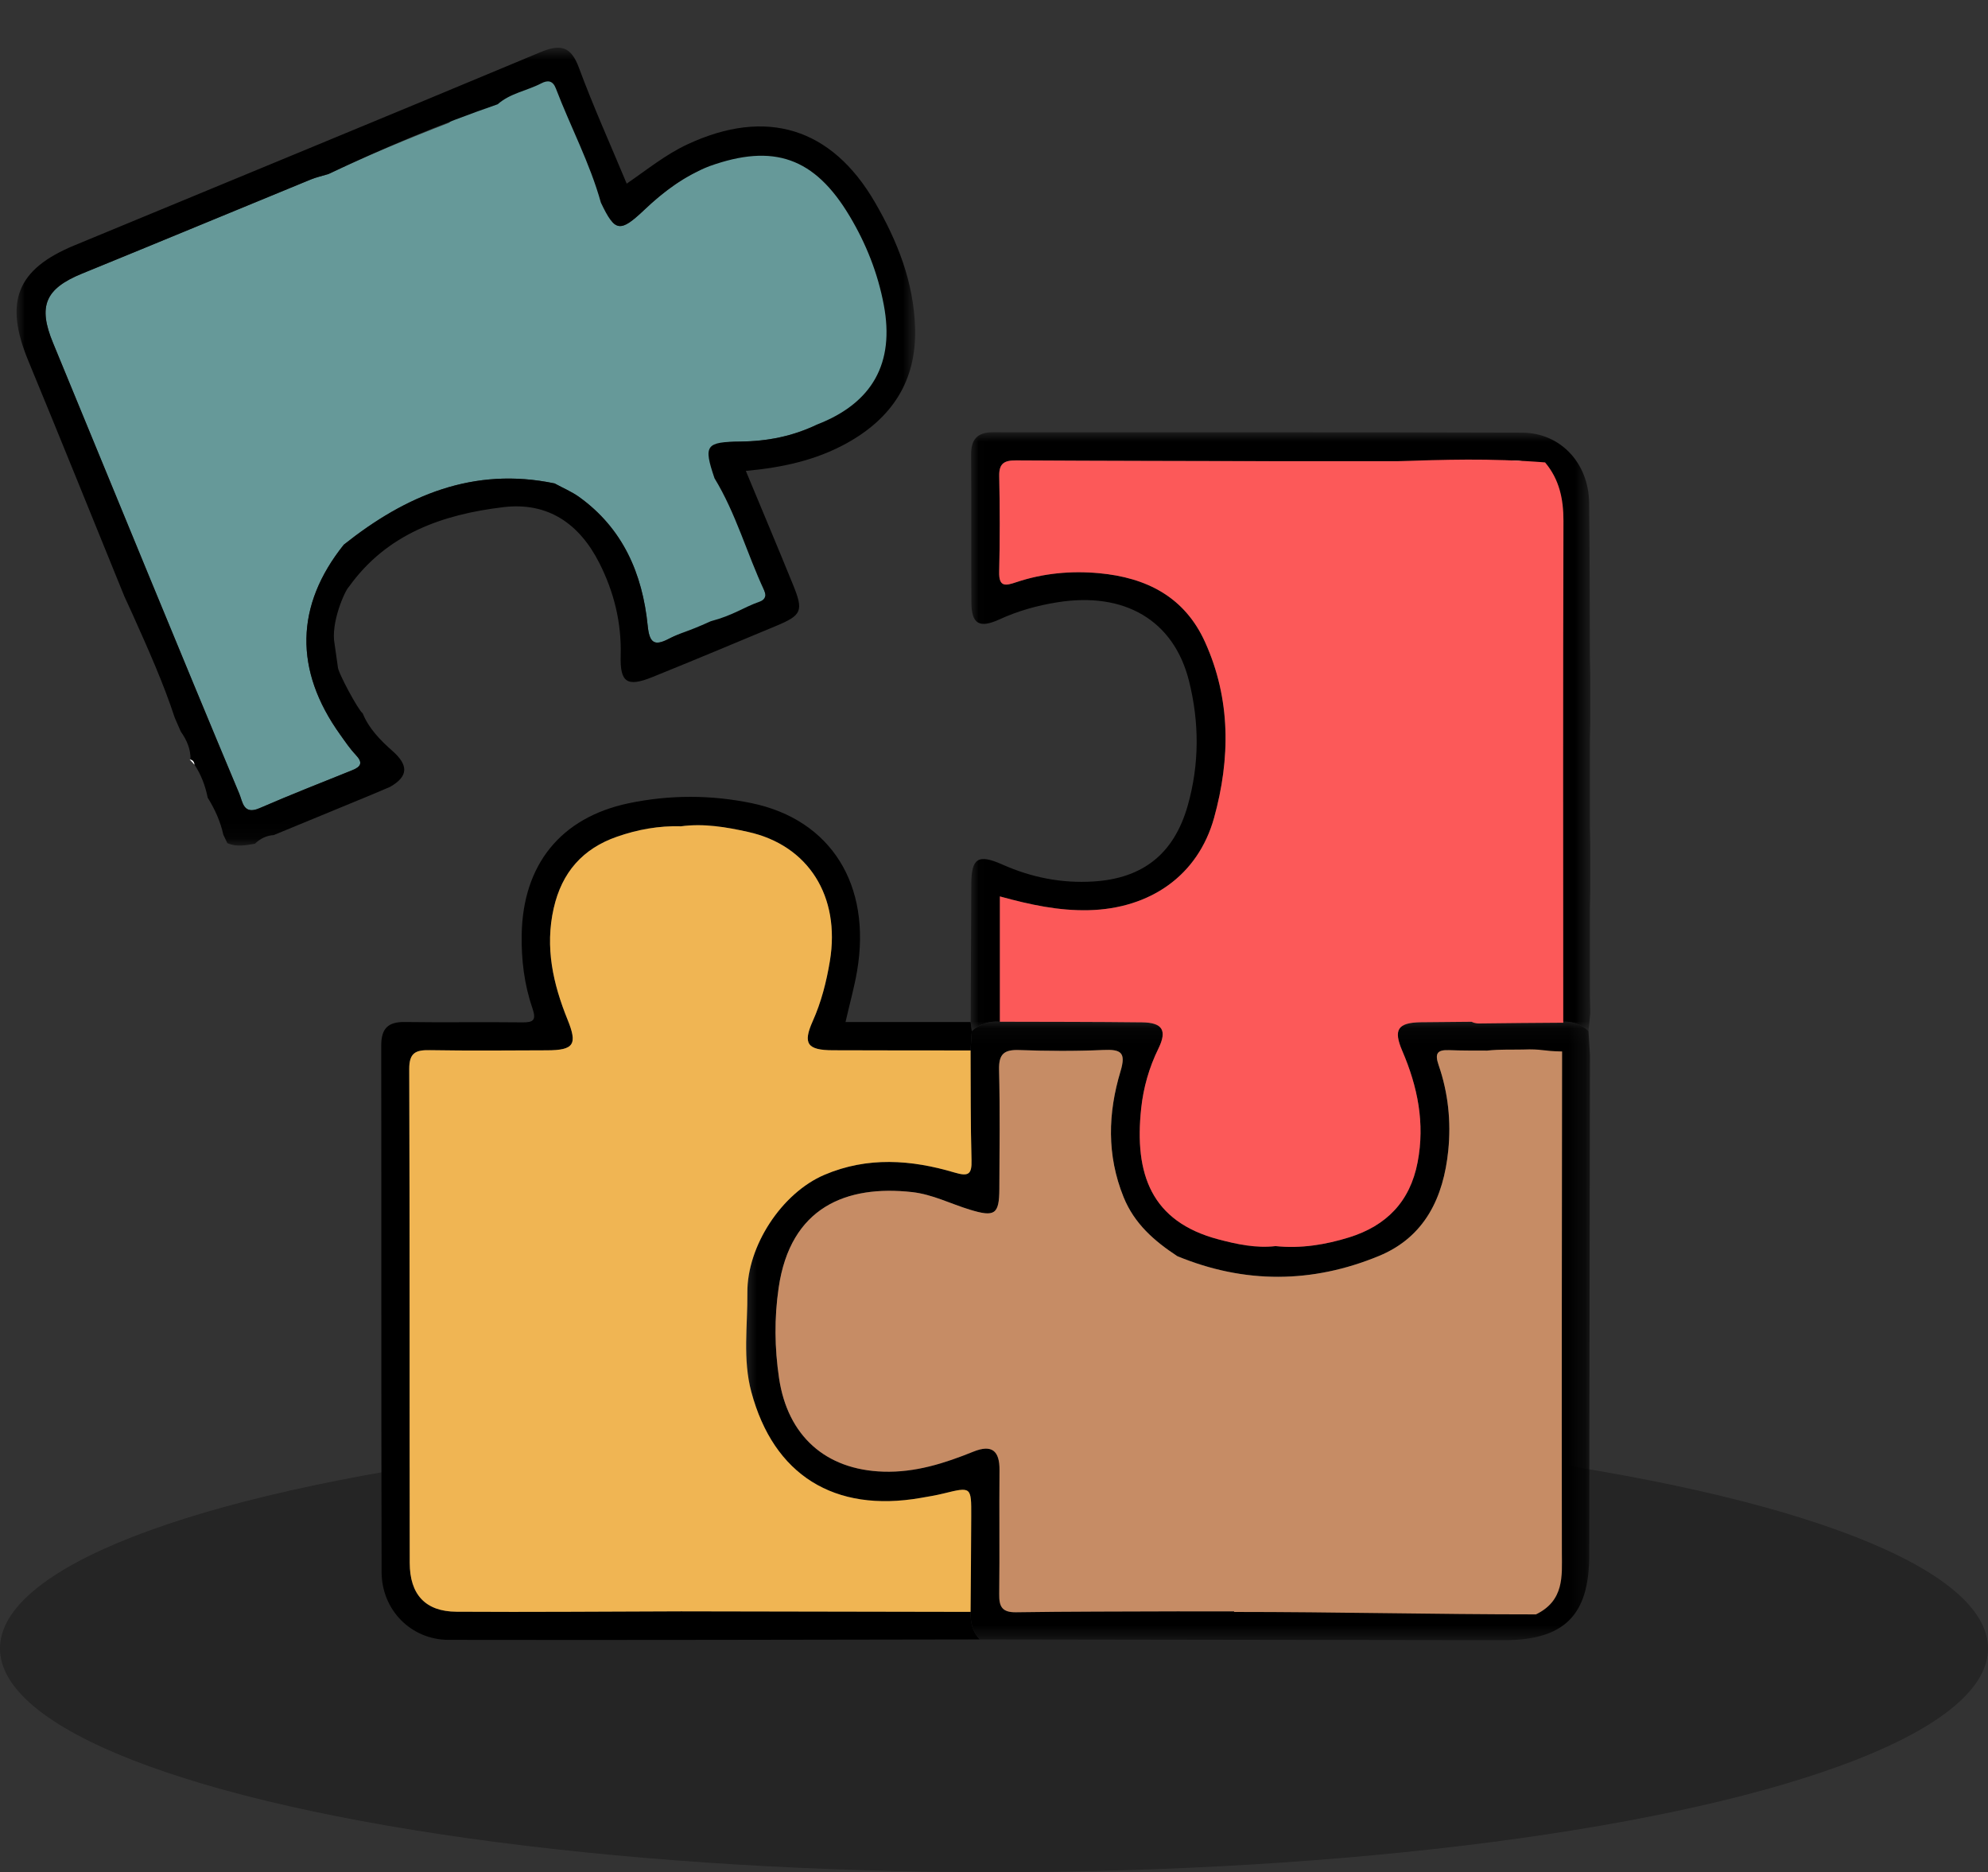 <?xml version="1.0" encoding="UTF-8"?>
<svg width="120px" height="113px" viewBox="0 0 120 113" version="1.1" xmlns="http://www.w3.org/2000/svg" xmlns:xlink="http://www.w3.org/1999/xlink">
    <rect x="0" y="0" width="120" height="113" fill="#333333" stroke="none"/>
    <title>Group 14</title>
    <defs>
        <polygon id="path-1" points="0 1.762 54.241 1.762 54.241 49.921 0 49.921"></polygon>
        <polygon id="path-3" points="0.858 0.082 51.792 0.082 51.792 37.424 0.858 37.424"></polygon>
        <polygon id="path-5" points="0.015 1.943 37.416 1.943 37.416 38.086 0.015 38.086"></polygon>
    </defs>
    <g id="Mockup" stroke="none" stroke-width="1" fill="none" fill-rule="evenodd">
        <g id="Group-14">
            <ellipse id="Oval" fill-opacity="0.285" fill="#000000" cx="60" cy="99.5" rx="60" ry="13.5"></ellipse>
            <g id="Group-26" transform="translate(1, 0)">
                <path d="M47.199,9.308 C46.418,8.421 43.974,9.702 42.624,9.486 C42.253,9.426 41.513,10.148 41.173,10.312 C39.95,10.897 38.885,11.72 37.903,12.659 C36.973,13.537 36.507,13.848 36.078,13.514 C35.315,12.918 32.767,3.714 32.065,4.382 C32.013,4.431 28.199,5.571 26.1,7.413 C23.639,8.361 21.206,9.374 18.822,10.508 C18.465,10.615 18.097,10.695 17.754,10.836 C13.151,12.725 8.557,14.636 3.948,16.516 C1.728,17.426 1.279,18.474 2.203,20.702 C4.138,25.389 6.058,30.081 7.992,34.768 C9.803,39.152 11.611,43.536 13.445,47.909 C13.649,48.393 13.684,49.205 14.663,48.782 C16.514,47.978 18.396,47.241 20.268,46.487 C20.8,46.274 20.912,46.027 20.481,45.572 C20.129,45.2 19.836,44.766 19.536,44.345 C16.741,40.45 16.819,36.544 19.752,32.879 C23.489,29.905 27.583,28.155 32.479,29.18 C32.476,24.554 32.471,19.928 32.468,15.301 C32.471,19.928 32.476,24.554 32.479,29.18 C32.972,29.451 33.498,29.669 33.95,29.995 C36.605,31.898 37.782,34.632 38.096,37.765 C38.2,38.789 38.482,39.023 39.363,38.562 C39.653,38.409 39.964,38.306 40.278,38.205 C41.234,37.883 45.584,37.01 45.264,36.055 C44.68,34.324 45.192,34.595 44.559,32.885 C44.369,32.375 43.891,31.408 43.586,30.726 C44.916,30.901 41.51,29.114 42.65,29.105 C41.971,27.099 41.599,26.673 43.715,26.652 C45.048,26.638 46.346,26.425 47.584,25.944 C48.054,25.763 51.215,24.528 51.505,24.116 C54.496,19.893 51.482,11.231 47.199,9.308" id="Fill-1" fill="#669999"></path>
                <g id="Group-5" transform="translate(0, 1.118)">
                    <mask id="mask-2" fill="white">
                        <use xlink:href="#path-1"></use>
                    </mask>
                    <g id="Clip-4"></g>
                    <path d="M19.392,39.128 C19.366,39.416 20.639,41.776 20.892,41.935 C21.269,42.87 21.971,43.57 22.7,44.218 C23.641,45.052 23.679,45.732 22.544,46.377 C22.173,46.535 21.799,46.693 21.427,46.852 C19.458,47.664 17.492,48.475 15.523,49.287 C15.077,49.316 14.705,49.503 14.386,49.811 C13.827,49.9 13.272,50.024 12.722,49.771 C12.641,49.601 12.558,49.431 12.48,49.264 C12.305,48.461 11.968,47.721 11.536,47.027 C11.395,46.316 11.144,45.645 10.741,45.038 C10.718,44.865 10.638,44.742 10.448,44.721 L10.502,44.721 C10.511,44.091 10.272,43.547 9.915,43.043 C9.794,42.764 9.67,42.487 9.55,42.208 C8.853,40.081 7.935,38.045 7.022,36.004 C6.849,35.624 6.676,35.244 6.501,34.864 C4.572,30.126 2.661,25.379 0.706,20.652 C-0.757,17.108 -0.002,15.139 3.481,13.697 C12.854,9.81 22.245,5.956 31.607,2.038 C32.833,1.525 33.461,1.66 33.947,2.976 C34.811,5.308 35.836,7.582 36.829,9.966 C38.061,9.122 39.184,8.204 40.511,7.588 C45.241,5.386 49.193,6.575 51.816,11.097 C53.172,13.435 54.156,15.916 54.237,18.671 C54.335,21.875 52.838,24.135 50.083,25.649 C48.24,26.66 46.24,27.103 44.02,27.305 C44.99,29.639 45.935,31.882 46.853,34.136 C47.521,35.768 47.411,36.01 45.816,36.675 C43.344,37.706 40.874,38.742 38.392,39.744 C36.846,40.372 36.42,40.075 36.466,38.454 C36.521,36.482 36.069,34.631 35.185,32.881 C33.985,30.503 32.088,29.17 29.387,29.493 C25.711,29.933 22.343,31.105 20.057,34.306 C19.841,34.49 18.94,36.474 19.199,37.769 M29.042,5.175 C25.553,6.382 22.153,7.804 18.822,9.387 C18.465,9.497 18.097,9.577 17.754,9.718 C13.151,11.607 8.556,13.518 3.947,15.398 C1.728,16.308 1.279,17.356 2.203,19.584 C4.14,24.27 6.06,28.963 7.995,33.65 C9.803,38.034 11.611,42.418 13.445,46.791 C13.649,47.275 13.683,48.087 14.662,47.664 C16.513,46.86 18.396,46.123 20.267,45.369 C20.8,45.156 20.912,44.909 20.48,44.454 C20.129,44.082 19.835,43.648 19.536,43.227 C16.744,39.332 16.818,35.426 19.752,31.758 C23.489,28.784 27.582,27.037 32.479,28.062 C32.971,28.332 33.498,28.551 33.953,28.874 C36.604,30.779 37.782,33.514 38.096,36.646 C38.199,37.671 38.481,37.904 39.362,37.444 C40.177,37.018 40.335,37.093 41.904,36.379 C43.306,36.004 43.847,35.55 44.852,35.198 C45.198,35.075 45.267,34.815 45.131,34.528 C44.083,32.291 43.427,29.875 42.129,27.748 C41.449,25.744 41.599,25.554 43.715,25.534 C45.313,25.517 46.861,25.215 48.31,24.509 C51.669,23.211 53.011,20.79 52.348,17.289 C51.989,15.372 51.28,13.59 50.284,11.923 C48.171,8.388 45.696,7.522 41.815,8.915 C40.318,9.499 39.054,10.444 37.9,11.54 C36.426,12.94 36.118,12.896 35.271,11.112 C34.606,8.722 33.435,6.531 32.554,4.223 C32.37,3.739 32.062,3.71 31.673,3.912 C30.809,4.364 29.799,4.505 29.042,5.175" id="Fill-3" fill="#000000" mask="url(#mask-2)"></path>
                </g>
                <g id="Group-8" transform="translate(43.182, 61.573)">
                    <mask id="mask-4" fill="white">
                        <use xlink:href="#path-3"></use>
                    </mask>
                    <g id="Clip-7"></g>
                    <path d="M45.568,35.69 C49.446,35.854 50.05,35.287 50.05,31.487 L50.05,5.117 C50.05,1.74 50.05,1.74 46.685,1.855 C45.557,1.844 44.425,1.858 43.294,1.812 C42.554,1.783 42.419,2.025 42.658,2.719 C43.233,4.383 43.415,6.122 43.239,7.866 C42.951,10.699 41.831,13.091 39.048,14.237 C35.02,15.898 30.938,15.921 26.882,14.246 C25.494,13.333 24.288,12.294 23.635,10.673 C22.618,8.151 22.693,5.615 23.453,3.093 C23.799,1.942 23.479,1.758 22.42,1.804 C20.73,1.878 19.031,1.867 17.339,1.806 C16.429,1.775 16.101,2.048 16.124,2.995 C16.181,5.393 16.153,7.791 16.141,10.192 C16.132,11.727 15.868,11.902 14.359,11.442 C13.199,11.088 12.105,10.518 10.882,10.382 C6.897,9.939 3.526,11.292 2.818,16.16 C2.55,18 2.573,19.787 2.844,21.615 C3.362,25.087 5.642,27.146 9.137,27.255 C11.066,27.315 12.83,26.751 14.578,26.046 C15.686,25.6 16.161,25.988 16.15,27.166 C16.127,29.659 16.164,32.152 16.132,34.648 C16.121,35.399 16.299,35.753 17.146,35.742 C20.39,35.69 23.637,35.698 26.882,35.687 C33.112,35.69 39.338,35.69 45.568,35.69 M51.703,0.661 L51.792,2.106 C51.792,2.581 51.789,3.056 51.789,3.528 C51.775,13.129 51.76,22.727 51.746,32.324 C51.743,35.929 50.232,37.429 46.584,37.426 C36.042,37.411 25.5,37.397 14.961,37.38 C14.503,36.919 14.399,36.337 14.402,35.721 C14.417,33.793 14.437,31.867 14.443,29.941 C14.451,28.156 14.445,28.162 12.77,28.573 C12.315,28.683 11.852,28.761 11.388,28.841 C6.178,29.748 2.516,27.459 1.171,22.442 C0.642,20.467 0.947,18.452 0.93,16.454 C0.907,13.644 2.999,10.437 5.585,9.337 C8.181,8.232 10.821,8.422 13.438,9.199 C14.261,9.444 14.489,9.332 14.463,8.454 C14.399,6.248 14.417,4.037 14.402,1.832 C14.428,1.444 14.451,1.052 14.477,0.664 C14.961,0.226 15.531,0.056 16.173,0.096 C19.031,0.105 21.89,0.102 24.752,0.134 C25.975,0.145 26.286,0.606 25.745,1.711 C25.178,2.863 24.835,4.084 24.703,5.319 C24.277,9.306 25.316,12.156 29.349,13.229 C30.475,13.529 31.626,13.776 32.815,13.641 C34.338,13.799 35.82,13.561 37.26,13.111 C39.5,12.415 40.933,10.967 41.388,8.58 C41.84,6.22 41.391,4.02 40.464,1.861 C39.908,0.569 40.188,0.151 41.587,0.128 C43.279,0.105 44.969,0.096 46.662,0.082 C47.788,0.088 48.91,0.091 50.033,0.096 C50.666,0.059 51.231,0.22 51.703,0.661" id="Fill-6" fill="#000000" mask="url(#mask-4)"></path>
                </g>
                <path d="M57.585,97.293 C57.582,97.909 57.686,98.491 58.141,98.954 C47.452,98.969 36.763,99 26.074,98.98 C23.811,98.974 22.044,97.178 22.035,94.904 C22.006,84.31 22.026,73.713 22.012,63.119 C22.009,62.094 22.406,61.671 23.437,61.688 C25.789,61.723 28.144,61.68 30.499,61.709 C31.204,61.72 31.388,61.585 31.135,60.845 C30.643,59.414 30.464,57.923 30.49,56.4 C30.565,52.194 32.842,49.35 36.936,48.486 C39.409,47.968 41.902,47.968 44.372,48.478 C49.159,49.474 51.623,53.406 50.734,58.617 C50.57,59.584 50.302,60.531 50.037,61.688 L57.588,61.688 C57.614,61.87 57.637,62.054 57.66,62.235 C57.634,62.627 57.608,63.016 57.585,63.404 C54.813,63.401 52.044,63.407 49.271,63.393 C47.734,63.387 47.449,62.998 48.054,61.645 C48.578,60.476 48.888,59.253 49.093,58.006 C49.738,54.109 47.803,51.022 44.156,50.214 C42.837,49.92 41.484,49.69 40.111,49.874 C38.781,49.834 37.491,50.067 36.245,50.501 C34.175,51.221 32.914,52.652 32.422,54.825 C31.886,57.189 32.387,59.388 33.262,61.553 C33.867,63.041 33.645,63.39 32.025,63.396 C29.67,63.407 27.315,63.427 24.96,63.387 C24.108,63.37 23.699,63.528 23.702,64.527 C23.736,74.459 23.716,84.393 23.731,94.328 C23.734,96.254 24.686,97.273 26.552,97.285 C31.072,97.311 35.591,97.27 40.111,97.259 C45.935,97.27 51.761,97.282 57.585,97.293" id="Fill-9" fill="#000000"></path>
                <g id="Group-13" transform="translate(57.576, 24.148)">
                    <mask id="mask-6" fill="white">
                        <use xlink:href="#path-5"></use>
                    </mask>
                    <g id="Clip-12"></g>
                    <path d="M0.084,38.086 C0.061,37.905 0.038,37.724 0.015,37.539 C0.026,34.761 0.035,31.986 0.052,29.208 C0.061,27.645 0.467,27.383 1.929,28.034 C3.682,28.814 5.507,29.177 7.419,29.058 C10.421,28.874 12.293,27.38 13.119,24.473 C13.827,21.971 13.821,19.44 13.191,16.939 C12.27,13.294 9.307,11.555 5.248,12.206 C4.039,12.399 2.87,12.724 1.748,13.24 C0.524,13.798 0.067,13.504 0.058,12.215 C0.038,9.247 0.064,6.282 0.041,3.316 C0.035,2.375 0.403,1.94 1.376,1.943 C12.016,1.955 22.656,1.929 33.299,1.966 C35.62,1.975 37.312,3.806 37.347,6.181 C37.39,9.287 37.381,12.393 37.393,15.499 C37.401,15.885 37.407,16.271 37.416,16.657 L37.416,19.455 C37.407,19.841 37.401,20.226 37.393,20.612 L37.393,25.67 C37.401,26.056 37.407,26.442 37.416,26.827 L37.416,29.628 C37.407,30.011 37.401,30.4 37.393,30.783 L37.393,35.841 L37.416,37.001 C37.378,37.364 37.344,37.724 37.309,38.086 C36.837,37.646 36.27,37.482 35.64,37.522 C35.645,32.49 35.651,27.458 35.654,22.426 C35.657,17.158 35.663,11.889 35.648,6.621 C35.645,4.626 34.69,3.676 32.721,3.65 C32.205,3.645 31.687,3.673 31.172,3.688 C26.92,3.688 22.671,3.688 18.422,3.688 C13.2,3.676 7.977,3.67 2.755,3.642 C2.062,3.636 1.722,3.806 1.739,4.583 C1.779,6.512 1.785,8.441 1.736,10.369 C1.713,11.299 2.122,11.21 2.758,10.994 C4.385,10.45 6.072,10.292 7.767,10.447 C10.609,10.712 12.923,11.863 14.161,14.601 C15.727,18.056 15.693,21.654 14.711,25.207 C13.738,28.725 10.822,30.699 7.148,30.789 C5.343,30.832 3.619,30.466 1.779,29.96 L1.779,37.519 C1.137,37.479 0.565,37.652 0.084,38.086" id="Fill-11" fill="#000000" mask="url(#mask-6)"></path>
                </g>
                <path d="M10.742,46.157 C10.644,46.051 10.546,45.947 10.448,45.84 C10.638,45.861 10.719,45.981 10.742,46.157" id="Fill-14" fill="#FEFEFE"></path>
                <path d="M88.75,97.262 C89.593,96.235 89.855,95.057 89.852,93.73 C89.832,83.631 89.855,73.53 89.867,63.428 C93.232,63.313 93.232,63.313 93.232,66.69 L93.232,93.059 C93.232,96.859 92.628,97.427 88.75,97.262" id="Fill-16" fill="#FEFEFE"></path>
                <path d="M89.845,61.654 C89.842,51.559 89.828,41.46 89.854,31.364 C89.856,30.037 89.606,28.859 88.748,27.834 C89.263,27.823 89.782,27.791 90.297,27.8 C92.263,27.826 93.222,28.776 93.225,30.771 C93.239,36.039 93.233,41.307 93.23,46.572 C93.228,51.605 93.219,56.637 93.213,61.669 C92.09,61.663 90.968,61.66 89.845,61.654" id="Fill-18" fill="#FEFEFE"></path>
                <path d="M55.953,90.145 C55.498,90.258 55.035,90.333 54.571,90.413 C49.358,91.32 45.696,89.031 44.352,84.017 C43.822,82.042 44.13,80.024 44.113,78.026 C44.09,75.216 46.183,72.009 48.768,70.909 C51.362,69.804 54.001,69.994 56.621,70.774 C57.442,71.016 57.669,70.904 57.643,70.026 C57.58,67.82 57.6,65.612 57.586,63.404 C54.813,63.402 52.044,63.404 49.272,63.393 C47.734,63.387 47.449,62.999 48.054,61.645 C48.578,60.477 48.886,59.253 49.093,58.007 C49.738,54.106 47.801,51.02 44.156,50.214 C42.838,49.92 41.484,49.69 40.111,49.874 C38.781,49.834 37.489,50.067 36.245,50.502 C34.175,51.221 32.914,52.652 32.422,54.823 C31.887,57.189 32.385,59.386 33.263,61.553 C33.867,63.042 33.646,63.39 32.022,63.396 C29.67,63.404 27.315,63.427 24.96,63.387 C24.108,63.37 23.699,63.525 23.702,64.527 C23.737,74.459 23.717,84.394 23.731,94.328 C23.734,96.254 24.687,97.273 26.552,97.282 C31.072,97.311 35.592,97.27 40.111,97.259 C45.935,97.27 51.759,97.282 57.586,97.291 C57.6,95.365 57.62,93.442 57.626,91.516 C57.634,89.728 57.629,89.734 55.953,90.145" id="Fill-20" fill="#F0B553"></path>
                <path d="M92.265,27.91 C88.889,27.645 86.122,27.749 83.333,27.838 L75.997,27.838 C70.775,27.824 65.553,27.821 60.331,27.789 C59.64,27.786 59.298,27.956 59.315,28.731 C59.355,30.659 59.361,32.588 59.312,34.517 C59.289,35.45 59.698,35.358 60.334,35.145 C61.96,34.598 63.647,34.442 65.343,34.598 C68.184,34.86 70.499,36.011 71.737,38.749 C73.303,42.206 73.268,45.802 72.287,49.354 C71.314,52.872 68.397,54.847 64.724,54.939 C62.919,54.982 61.195,54.614 59.355,54.107 L59.355,61.67 C62.214,61.678 65.072,61.675 67.931,61.707 C69.157,61.719 69.468,62.179 68.927,63.285 C68.36,64.436 68.017,65.657 67.885,66.892 C67.456,70.879 68.498,73.729 72.531,74.803 C73.657,75.102 74.808,75.35 75.997,75.214 C77.517,75.373 79.003,75.131 80.442,74.685 C82.679,73.985 84.113,72.537 84.57,70.153 C85.022,67.793 84.573,65.593 83.646,63.434 C83.091,62.142 83.37,61.724 84.769,61.701 C85.788,61.687 86.807,61.681 87.826,61.673 C87.956,61.739 88.106,61.779 88.287,61.776 C89.98,61.75 91.67,61.745 93.362,61.73 C93.359,51.631 93.345,41.535 93.374,31.44 C93.377,30.112 93.123,28.932 92.265,27.91" id="Fill-22" fill="#FC5959"></path>
                <path d="M93.293,63.465 C92.165,63.453 92.07,63.301 90.941,63.347 C90.581,63.364 89.447,63.324 88.765,63.413 C88.002,63.41 87.239,63.416 86.479,63.387 C85.736,63.355 85.601,63.597 85.84,64.294 C86.416,65.958 86.597,67.697 86.421,69.441 C86.134,72.271 85.014,74.663 82.23,75.812 C78.203,77.473 74.12,77.496 70.064,75.821 C68.677,74.908 67.47,73.866 66.817,72.245 C65.801,69.723 65.876,67.187 66.636,64.665 C66.981,63.517 66.662,63.33 65.602,63.376 C63.909,63.453 62.214,63.442 60.521,63.381 C59.611,63.347 59.283,63.62 59.306,64.567 C59.364,66.966 59.335,69.364 59.323,71.764 C59.315,73.302 59.047,73.474 57.541,73.014 C56.381,72.66 55.287,72.093 54.064,71.954 C50.08,71.511 46.706,72.867 46,77.735 C45.733,79.572 45.756,81.359 46.026,83.187 C46.545,86.659 48.825,88.718 52.319,88.827 C54.248,88.89 56.013,88.323 57.76,87.618 C58.869,87.172 59.344,87.563 59.332,88.738 C59.309,91.234 59.346,93.727 59.315,96.217 C59.303,96.971 59.485,97.325 60.328,97.314 C63.573,97.265 66.82,97.273 70.064,97.259 C71.207,97.259 72.35,97.262 73.493,97.262 L73.493,97.296 C79.72,97.296 85.489,97.443 91.716,97.443 C93.437,96.608 93.282,95.097 93.279,93.77 C93.259,83.668 93.285,73.567 93.293,63.465" id="Fill-24" fill="#C68C65"></path>
            </g>
        </g>
    </g>
</svg>